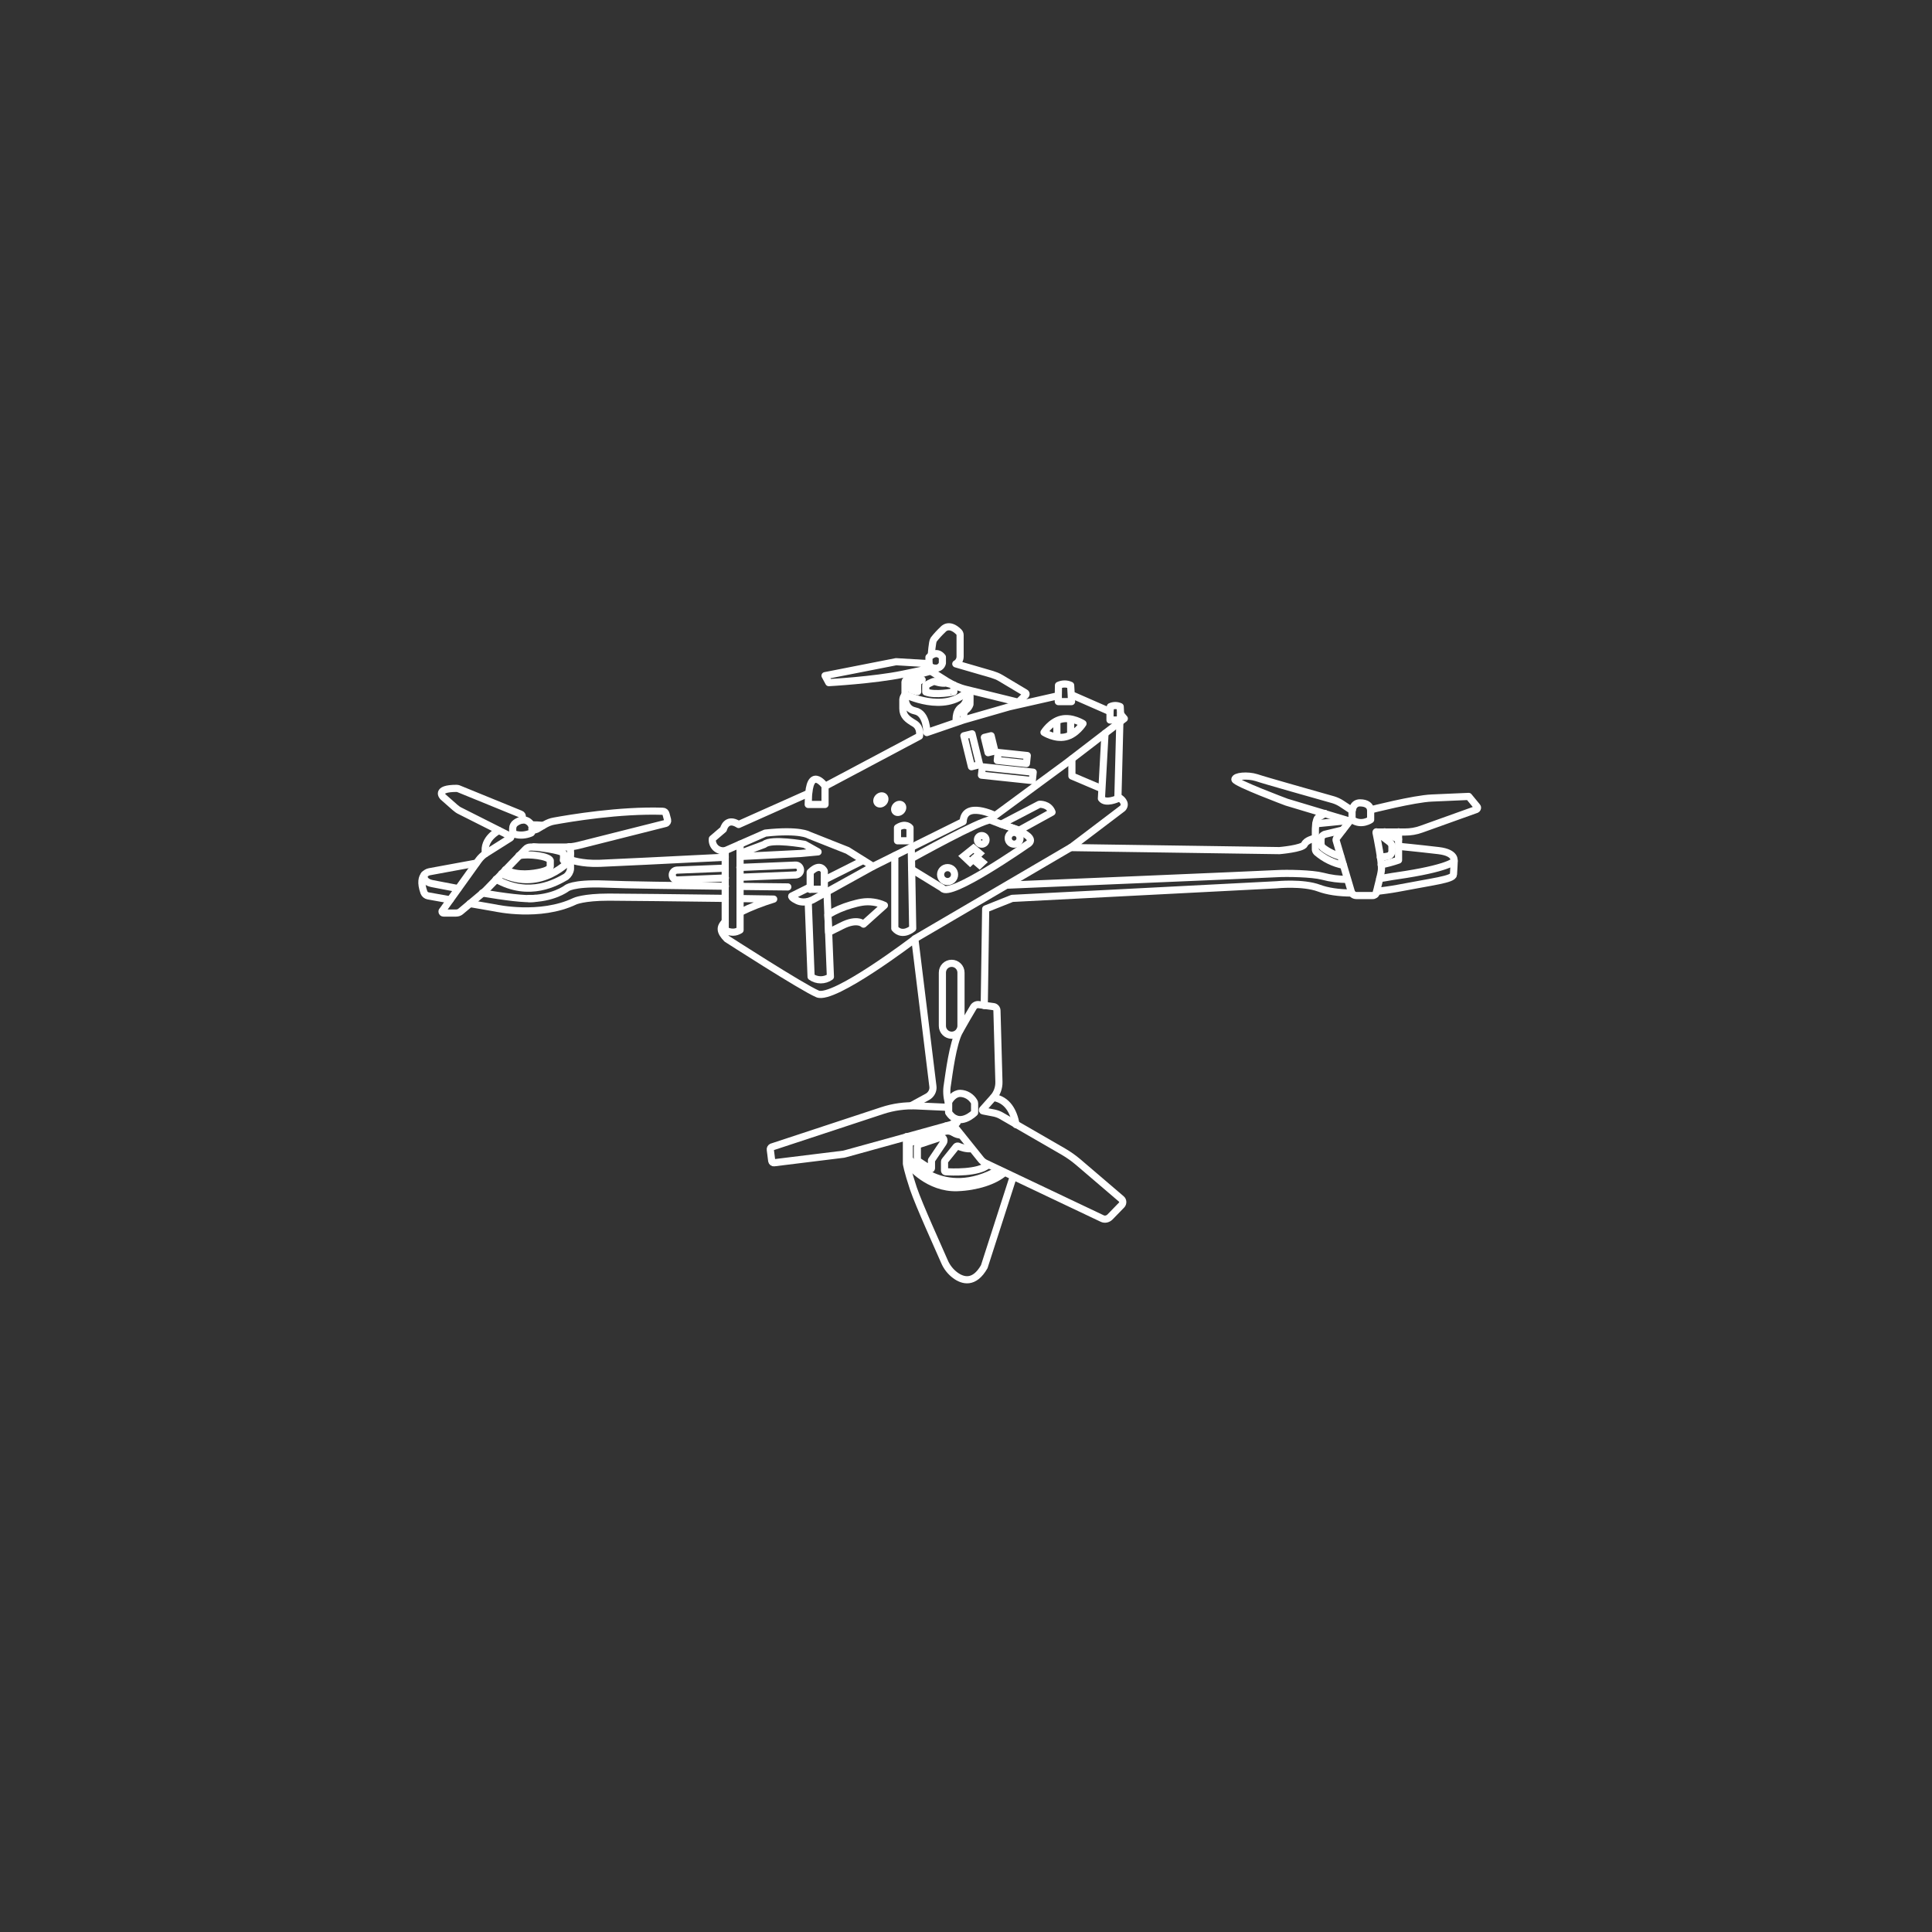 <?xml version="1.0" encoding="utf-8"?>
<!-- Generator: Adobe Illustrator 23.0.1, SVG Export Plug-In . SVG Version: 6.00 Build 0)  -->
<svg version="1.1" id="Layer_1" xmlns="http://www.w3.org/2000/svg" xmlns:xlink="http://www.w3.org/1999/xlink" x="0px" y="0px"
	 viewBox="0 0 1080 1080" style="enable-background:new 0 0 1080 1080;" xml:space="preserve">
<rect x="0" y="0" width="1080" height="1080" fill="#333333" stroke="none"/>
<style type="text/css">
	.st0{fill:none;stroke:#FFFFFF;stroke-width:4;stroke-linecap:round;stroke-linejoin:round;}
	.st1{fill:none;stroke:#FFFFFF;stroke-width:4;stroke-miterlimit:10;}
</style>
<title>drone -3(white)</title>
<path class="st0" d="M769.5,498.3c3.3-0.4,8-1,11.7-1.7c19.7-3.8,31.1-5,31.3-7.7s0.4-7.5,0.4-7.5s-3,4-32.1,8.2
	c-3.1,0.4-6.8,1.2-9.5,1.5"/>
<path class="st0" d="M563.2,494.8c0,0,143.6-6,150-6.4s20.4-0.1,26.1,1.4c4.5,1.2,9.2,1.8,13.9,1.8"/>
<path class="st0" d="M534,625.4l1,1.3c0.2,0.3,0.2,0.7-0.1,1c-0.1,0.1-0.1,0.1-0.2,0.1l-61.9,17.1c-0.4,0.1-0.8,0.2-1.2,0.3
	l-38.9,4.8c-0.6,0.1-1.2-0.4-1.3-1l-0.8-6.3c-0.1-0.6,0.2-1.2,0.8-1.5l61.9-20.4c6.1-2,12.6-2.9,19-2.6l15.3,0.7
	c0.9,0,1.8,0.3,2.5,0.9l0,0"/>
<path class="st0" d="M530.1,616.2c-0.9-3.2-1.1-6.6-0.5-9.9c0.9-5.9,3-23.2,6.8-29.9c2.7-4.8,6-10.5,7.7-13.3
	c0.6-1.1,1.9-1.7,3.1-1.5l8.1,1.1c1.1,0.1,2,1.1,2,2.2l1.1,39.8c0.1,3.4-1.1,6.7-3.5,9.2l-5.7,6.4c-0.1,0.2-0.1,0.4,0.1,0.6
	c0.1,0,0.1,0.1,0.2,0.1l6.2,1.2c1.4,0.3,2.8,0.8,4,1.5l34.8,20.1c2.9,1.7,5.6,3.6,8.2,5.8l24.1,20.6c1,0.8,1.1,2.3,0.3,3.3
	c0,0-0.1,0.1-0.1,0.1l-6.5,6.7c-1.2,1.2-3,1.6-4.5,0.8l-65.1-30.9c-1-0.5-1.9-1.2-2.6-2.1l-15.9-19.8"/>
<path class="st0" d="M530.1,616.7c0-0.3,0.1-0.7,0.3-0.9c0.7-1.3,3-4.6,6.4-4.6c3.2,0.1,6.1,1.9,7.7,4.6c0.2,0.3,0.3,0.6,0.3,1v5.2
	c0,0-8.6,8.8-14.5-0.1V616.7z"/>
<path class="st0" d="M550.2,562.1l0.8-54l14.8-5.9l147.8-7.6c0,0,14.7-1.5,23.8,1.9c4.6,1.7,10.8,2.7,18.3,2.7"/>
<path class="st0" d="M532,538.5L532,538.5c2.8,0,5.2,2.3,5.2,5.2v29.8c0,2.8-2.3,5.2-5.2,5.2h0c-2.8,0-5.2-2.3-5.2-5.2v-29.8
	C526.8,540.8,529.1,538.5,532,538.5z"/>
<path class="st0" d="M755.8,453.2c0,0,0.5-4.4,4.4-4.4s6,1.7,6,4.4v5c0,0-5.2,3.7-10.4,0L755.8,453.2z"/>
<path class="st0" d="M734.7,468.7c0,0-4.5,0.9-5.5,3.3s-14,3.5-14,3.5l-116.6-1.7l29-22c2.6-3-1.6-5.7-1.6-5.7"/>
<path class="st0" d="M751,483.7c-5.6-1.1-10.7-3.6-15-7.3c-0.5-0.5-0.8-1.3-0.7-2v-10.1c0,0-0.1-6.5,1.8-7.5
	c1.2-0.6,2.4-1.3,3.5-2.1"/>
<path class="st0" d="M781.8,465v15.8c-3.2,1.1-6.4,2-9.7,2.6"/>
<path class="st0" d="M766.2,452.7c0,0,24.2-6.2,34.2-6.6l20.6-0.9l4.7,5.7c0.4,0.4,0.3,1-0.1,1.4c-0.1,0.1-0.2,0.1-0.3,0.2l-30.7,11
	c-3,1.1-6.1,1.6-9.2,1.6h-15.9c-0.2,0-0.3,0.1-0.3,0.3c0,0,0,0,0,0c0.5,2.4,3.5,16.9,3,21.1c-0.3,2.9-2.2,9.3-2.8,12.5
	c-0.2,1-1.2,1.7-2.2,1.6c0,0,0,0-0.1,0h-8.9c-1.3,0-2.5-0.8-2.8-2.1l-8.5-28.7c-0.1-0.4,0-0.8,0.2-1.2l7.4-9.6l-35.3-10.6
	c0,0-28.9-10.8-28.9-12.7s7-2.6,12.1-1c4.3,1.5,34.2,9.9,43,12.4c1.6,0.5,3.1,1.2,4.5,2.1l5.3,3.5l0.8,0"/>
<path class="st0" d="M781.8,473.1c0,0,10.5,1,22.4,2.4c10,1.2,8.6,5.9,8.6,5.9"/>
<path class="st0" d="M568,628.7c-1.4-7.6-4.9-13.9-12.6-15.2"/>
<path class="st0" d="M566.4,657.8L566.4,657.8l-16.2,50.3c-5.6,9.8-12,7.9-16.2,4.8c-2.7-2-4.8-4.7-6.1-7.8
	c-3.5-8.1-13.9-30.8-17.3-40.7c-3.4-10.2-3.9-13.9-3.9-13.9v-15.1"/>
<path class="st0" d="M561.5,655.4c-5.3,4.8-15.6,8.1-26.3,8.5c-16.3,0.6-26.9-12.6-26.9-12.6v-11.2c0-0.7,0.5-1.4,1.2-1.6l18.5-6
	c1.6-0.5,3.4-0.3,4.9,0.6c1.3,0.9,2.7,1.3,4.3,1.4"/>
<path class="st0" d="M525.7,635.8l-11.8,3.9c-0.7,0.2-1.1,0.8-1.1,1.5v7c0,0.3,0.2,0.6,0.4,0.8l6.7,4.4c0.2,0.2,0.6,0.1,0.7-0.1
	c0.1-0.1,0.1-0.2,0.1-0.3v-4.4l6.6-9.8c0.5-0.7,0.5-1.6,0.1-2.3l0,0C527,635.9,526.3,635.6,525.7,635.8z"/>
<path class="st0" d="M552.4,651.1c-5.5,4.8-20.7,4.1-23.8,3.9c-0.3,0-0.6-0.3-0.6-0.6v-5c0-0.3,0.1-0.5,0.3-0.7l6.2-7.7
	c0.3-0.3,0.7-0.4,1.1-0.3c1.4,0.6,4.7,1.8,7.5,1.4"/>
<path class="st0" d="M508.2,647.8c0,0,18.6,24,50.2,6.1"/>
<path class="st0" d="M532.9,633c0,0-3.3-1.5-4-3.6"/>
<path class="st0" d="M534.6,403.7c0,0-1-5.9,2.9-8.5s3.3-8.9,3.3-8.9s1.3,0.8,1.4,1.8s0,5.7,0,5.7c-0.4,1.2-1.2,2.3-2.3,3.1
	c-1.7,1.3-1.1,4.3-1.1,4.3"/>
<path class="st0" d="M540.8,386.4c-12.9,12.8-34.9,1.8-34.9,1.8v-7c0,0,0.1-2,5.3-3.5c5.2-1.5,8.1-2.3,8.1-2.3"/>
<path class="st0" d="M509.5,385.6v-4.4c0,0,4.5-1.7,6-1.2c0,0-2.3,0.7-2.5,1.9c-0.1,1.6-0.1,3.1,0,4.7c-0.7-0.1-1.3-0.3-2-0.5
	C510.5,386,510,385.8,509.5,385.6z"/>
<path class="st0" d="M517.5,386.8v-3.7c0,0,4-2.3,4.9-2.2c0,0,3.8,1.4,6.5,0.9l4.3,1.2v3.7C533.3,386.8,522.7,388.9,517.5,386.8z"/>
<path class="st0" d="M519.3,371l-18.4-1.1l-39.7,7.8l2.1,3.9c0,0,25.3-1.4,41.3-4.7c7.9-1.6,11.9-2.5,13.9-2.9
	c0.9-0.1,1.8-0.4,2.6-0.7"/>
<path class="st0" d="M519.3,370.6v-3.2c0,0,4.1-4.5,7.5-0.1v3.1c0,0.1,0,0.2,0,0.3c-0.4,1.8-2.1,3-3.9,2.8
	C520.8,373.5,519.2,372.5,519.3,370.6z"/>
<path class="st0" d="M520.6,366.2c0,0,0.5-7.5,1.3-8.6c1.6-2.1,3.4-4,5.3-5.8c0,0,3.2-4,8.7,1.4c0.5,0.5,0.8,1.1,0.8,1.8v12
	c0,1.7-0.9,3.3-2.4,4.1l0,0l20.3,5.9c1.6,0.5,3.2,1.1,4.7,2l13.9,8.3c0.4,0.2,0.5,0.7,0.3,1c0,0.1-0.1,0.1-0.1,0.2l-3.2,3.1
	c-0.6,0.6-1.5,0.9-2.4,0.6l-27.7-6.8c-3.8-0.9-7.4-2.5-10.7-4.5l-10.9-6.9l0,0"/>
<line class="st0" x1="753.8" y1="458.7" x2="735.6" y2="460.5"/>
<path class="st0" d="M750.5,464l-10,2.4c0,0-2,0.8-2,2.3c0,2.1-0.5,4,1.2,5.3c2.9,2.2,6.2,3.8,9.7,4.7"/>
<path class="st0" d="M769.4,465l7.5,5.8c0.7,0.6,1.2,1.5,1.2,2.4v2c0.1,0.9-0.2,1.9-0.8,2.6c-1,1.1-3.6,1-5.7,1.4"/>
<line class="st0" x1="774" y1="465" x2="781.8" y2="469.2"/>
<path class="st0" d="M286.6,465.2v-2.1c0-1.2,0.6-2.4,1.6-3.1c2.1-1.5,6-3.2,8.9,1.1c0.2,0.3,0.3,0.7,0.3,1.1v2.5
	c0,0.4-0.2,0.9-0.6,1c-2.9,1.2-6.1,1.5-9.1,0.6C287,466.3,286.6,465.8,286.6,465.2z"/>
<path class="st0" d="M297.4,463.3L297.4,463.3c0.7,0.6,1.7,0.8,2.6,0.3l4.6-2.7c1.6-0.9,3.3-1.6,5.1-1.9c8.8-1.6,36.7-6.3,60.8-5.5
	c0.9,0,1.6,0.6,1.8,1.5l0.9,3.4c0.2,0.8-0.3,1.7-1.1,1.9c0,0,0,0,0,0l-48.8,12.3c-2.4,0.6-4.8,0.9-7.2,0.9h-19.5
	c-1.1,0-2.1,0.4-2.8,1.2l-21.9,22.6c-0.5,0.5-1,1-1.5,1.4l-12.9,10.8c-0.7,0.6-1.6,0.9-2.6,0.9h-7c-0.4,0-0.8-0.3-0.8-0.8
	c0-0.2,0-0.4,0.2-0.5l20.2-28.2c1.1-1.5,2.4-2.8,4-3.8l13.8-8.7c0.3-0.2,0.4-0.5,0.2-0.8c-0.1-0.1-0.2-0.2-0.3-0.2l-27.8-14
	c-1.1-0.5-2.1-1.2-3-2l-6.7-5.9c0,0-4.9-4.8,7.6-4.8c0.3,0,0.7,0.1,1,0.2l34.8,14.2c0.6,0.2,0.9,0.8,0.9,1.4v1.8"/>
<path class="st0" d="M251.6,503l-12.3-2.2c-1-0.2-1.9-0.9-2.3-1.9c-2-5.6-1.1-8.5,0.3-10l0,0c0.7-0.8,1.7-1.4,2.8-1.6l26.1-4.8"/>
<path class="st0" d="M413.8,490.4l31.1-1.3c1.5-0.1,2.7-1.4,2.6-2.9l0,0c-0.1-1.5-1.3-2.7-2.9-2.6l-31,1.3"/>
<path class="st0" d="M405.3,485.3l-26.9,1.1c-1.5,0.1-2.7,1.3-2.6,2.9l0,0c0.1,1.5,1.3,2.7,2.9,2.6l26.8-1.1"/>
<path class="st0" d="M413.7,495.5c15.5,0.2,26.7,0.3,26.7,0.3"/>
<path class="st0" d="M295.6,502.3c13.4,0.1,21-5.6,21-5.6s3-3.2,21.4-2.5c11.1,0.5,42.3,0.9,67.5,1.2"/>
<path class="st0" d="M282.5,486.2c6.8,3.6,15.7,2.2,20,1.2c1.5-0.4,4.9-1.2,5.1-3.1V481c-0.9-2.4-12-3.9-17.5-2.7"/>
<path class="st0" d="M318.2,473.3l0.2,0.3c0.3,0.5,0.5,1.2,0.5,1.8v10.4c-0.2,1.7-1.1,3.2-2.5,4.3c-5.1,2.9-20.3,12-39.1,1.4"/>
<path class="st0" d="M298.4,473.4c0,0,16.2,1.8,16.5,3.7c0.2,1.2,0.2,2.5,0,3.7c0,0,0,0.1,0.1,0.1c0,0,0.1,0,0.1,0
	c0.7-0.5,3.3-2.4,3.8-3.8"/>
<path class="st0" d="M269.6,499.2c12,2,24.2,3.7,29.7,3"/>
<path class="st0" d="M256,496.7c-6.3-1.2-11.4-2.2-14.1-2.7c-5.9-1.1-4.8-4.8-4.7-5.1l0,0"/>
<path class="st0" d="M278.8,464.3c0,0-9,4.5-7.4,12.8"/>
<path class="st0" d="M297.1,461.1c2.2,0,4.3,0.1,6.5,0.3"/>
<path class="st0" d="M405.4,502.2c-24.4-0.3-56.4-0.7-65-0.7c-14.4,0-19.1,2.3-19.1,2.3c-19.5,9.3-44.2,3.8-44.2,3.8l-14.4-2.5"/>
<path class="st0" d="M413.7,510c6.1-3,12.3-5.4,18.8-7.4l-18.8-0.3"/>
<path class="st0" d="M509.5,618l9-4.9c2.1-1.2,3.3-3.5,3-5.8l-10.1-82.4c0,0-45.4,34.6-54.4,30.7s-50.7-30.8-50.7-30.8
	c-3.9-4-4.1-6.5-0.9-9.6"/>
<path class="st0" d="M598.8,388.1v0.2l21.7,9.5c0.1-0.9,0.2-1.9,0.2-2.8c1.8-0.8,3.7-0.8,5.5,0l0.2,4.2l2.1,2.5l-32.3,24.8
	l-39.9,29.4c0,0-17.2-8.5-17.9,3.4l-50.4,25l-14.2-8.9l-21.7-8.6c0,0-4.8-3.2-24.3-1.1l-22.3,9.8c-2,0.4-4-0.2-5.5-1.6
	c-1.3-1.3-2-3.1-1.8-5l6.2-5.3c0,0,1.6-7.1,8.5-2.7l39.2-17.5c1.4-14.9,9.2-3.9,9.2-3.9l52.7-28c0,0,1-4.8-2.9-7.1s-6.4-4.2-6.4-8.3
	V391c0.1-1.1,0.6-2.1,1.4-2.8c0,0-1.4,7.8,5.4,9.2c6.8,1.3,6.6,12.1,6.6,12.1l20.4-7l25.7-7.4l27.4-6.2l0.1-5.8c2.2-1,4.7-1,6.8,0
	L598.8,388.1l0.2,4.1h-7.4v-3.1"/>
<path class="st0" d="M617.7,410l-2,36.4c2.3,3.2,9.2,0,9.2,0l1.1-42.7"/>
<polyline class="st0" points="615.7,440.8 599.2,433.8 599.2,424.3 "/>
<path class="st0" d="M500.2,478.3v40.7c4.3,5,10,0,10,0l-0.8-45.3"/>
<path class="st0" d="M482.5,481c-5.9,3-14.2,7.1-21.7,10.9"/>
<path class="st0" d="M452.9,495.8l-10.3,5.1c-0.6,0.7,3,2.8,4.6,3.1c2.3,0.5,4.7,0.1,6.9-0.9l33.9-18.8"/>
<path class="st0" d="M501.7,470v-7.3c4.7-3,7,0,7,0v7.3H501.7z"/>
<path class="st0" d="M569.8,464.1l18.3-10.1c-1.8-4.8-7.1-4.4-7.1-4.4l-21.3,11.1L569.8,464.1z"/>
<path class="st0" d="M451.8,504l1.6,42c3.2,2.3,7.6,2.3,10.8,0l-1.9-47.4"/>
<path class="st0" d="M452.9,497.2v-9.6c5.8-5.8,7.9-0.6,7.9-0.6v10.1H452.9z"/>
<path class="st0" d="M482.7,516.6l11.7-10.5c-1.9-0.9-4-1.5-6.1-1.8c-4.7-0.7-8.4,0.3-12.6,1.5c-4.5,1.3-8.9,3.2-12.9,5.6l0.4,9.8
	l7.2-3.6C479.3,513,482.7,516.6,482.7,516.6z"/>
<path class="st0" d="M509.7,486l17.1,10.5c3.8,6,47.2-24.3,47.2-24.3c8.9-4.8-14.2-11.4-14.2-11.4l-6.2-2.4
	c-5-0.2-43.3,21.1-43.3,21.1"/>
<polyline class="st0" points="620.5,397.9 620.5,402.5 626,402.5 626.5,399.2 "/>
<line class="st0" x1="590.8" y1="403.1" x2="590.8" y2="411.9"/>
<line class="st0" x1="598.5" y1="402" x2="598.5" y2="410.7"/>
<polyline class="st0" points="452,443.5 451.8,449.7 461.2,449.7 461.2,439.6 "/>
<line class="st0" x1="511.4" y1="524.8" x2="598.5" y2="473.8"/>
<line class="st0" x1="405.4" y1="475.6" x2="405.4" y2="479.2"/>
<line class="st0" x1="413.7" y1="471.9" x2="413.7" y2="478.8"/>
<line class="st0" x1="405.4" y1="490.7" x2="405.4" y2="502.3"/>
<polyline class="st0" points="405.4,485.3 405.4,486 405.4,490.7 "/>
<line class="st0" x1="405.4" y1="478.8" x2="405.4" y2="485.3"/>
<path class="st0" d="M405.4,514.8v-12.4"/>
<path class="st0" d="M405.4,514.8v5.1c1.3,0.8,2.8,1.2,4.4,1.2c1.4,0,2.7-0.5,3.9-1.2v-17.5"/>
<path class="st0" d="M605.4,404.5c0,0-3.7,6-9.7,7.4s-12.1-2.5-12.1-2.5s3.7-6,9.7-7.4S605.4,404.5,605.4,404.5z"/>
<path class="st0" d="M405.4,479.2c-29.4,1.5-64.4,3.2-70.1,3.4c-10.2,0.4-16.4-2-16.4-2s-16,18.5-38.5,7.8"/>
<path class="st0" d="M413.7,477.1l13.6-5.1c3.7-3.4,22.5,0,22.5,0l7.5,4.2l-9.7,0.9l-33.9,1.7"/>
<rect x="561.2" y="418.2" transform="matrix(0.105 -0.994 0.994 0.105 74.028 947.249)" class="st0" width="4.7" height="28.6"/>
<rect x="564.1" y="415.5" transform="matrix(0.105 -0.994 0.994 0.105 85.247 942.194)" class="st0" width="4.5" height="16.4"/>
<rect x="541" y="410.6" transform="matrix(0.971 -0.238 0.238 0.971 -84.22 141.382)" class="st0" width="4.7" height="17.8"/>
<rect x="551.4" y="411.7" transform="matrix(0.971 -0.238 0.238 0.971 -83.139 143.683)" class="st0" width="3.9" height="8.8"/>
<ellipse transform="matrix(0.707 -0.707 0.707 0.707 -171.957 479.19)" class="st0" cx="492.5" cy="447.2" rx="2.5" ry="2"/>
<ellipse transform="matrix(0.707 -0.707 0.707 0.707 -172.394 487.67)" class="st0" cx="502.5" cy="451.9" rx="2.5" ry="2"/>
<circle class="st0" cx="529.7" cy="488.9" r="3.9"/>
<circle class="st0" cx="566.9" cy="468.6" r="3.3"/>
<circle class="st1" cx="548.8" cy="469.5" r="2.4"/>
<polygon class="st1" points="544,480.4 542.3,482 538.7,478.6 544.2,474.2 547.6,477.1 545.6,479 549.2,482 547.6,483.5 "/>
<line class="st0" x1="413.7" y1="490.4" x2="413.7" y2="502.3"/>
<line class="st0" x1="413.7" y1="484.9" x2="413.7" y2="490.4"/>
<line class="st0" x1="413.7" y1="478.8" x2="413.7" y2="484.9"/>
</svg>
